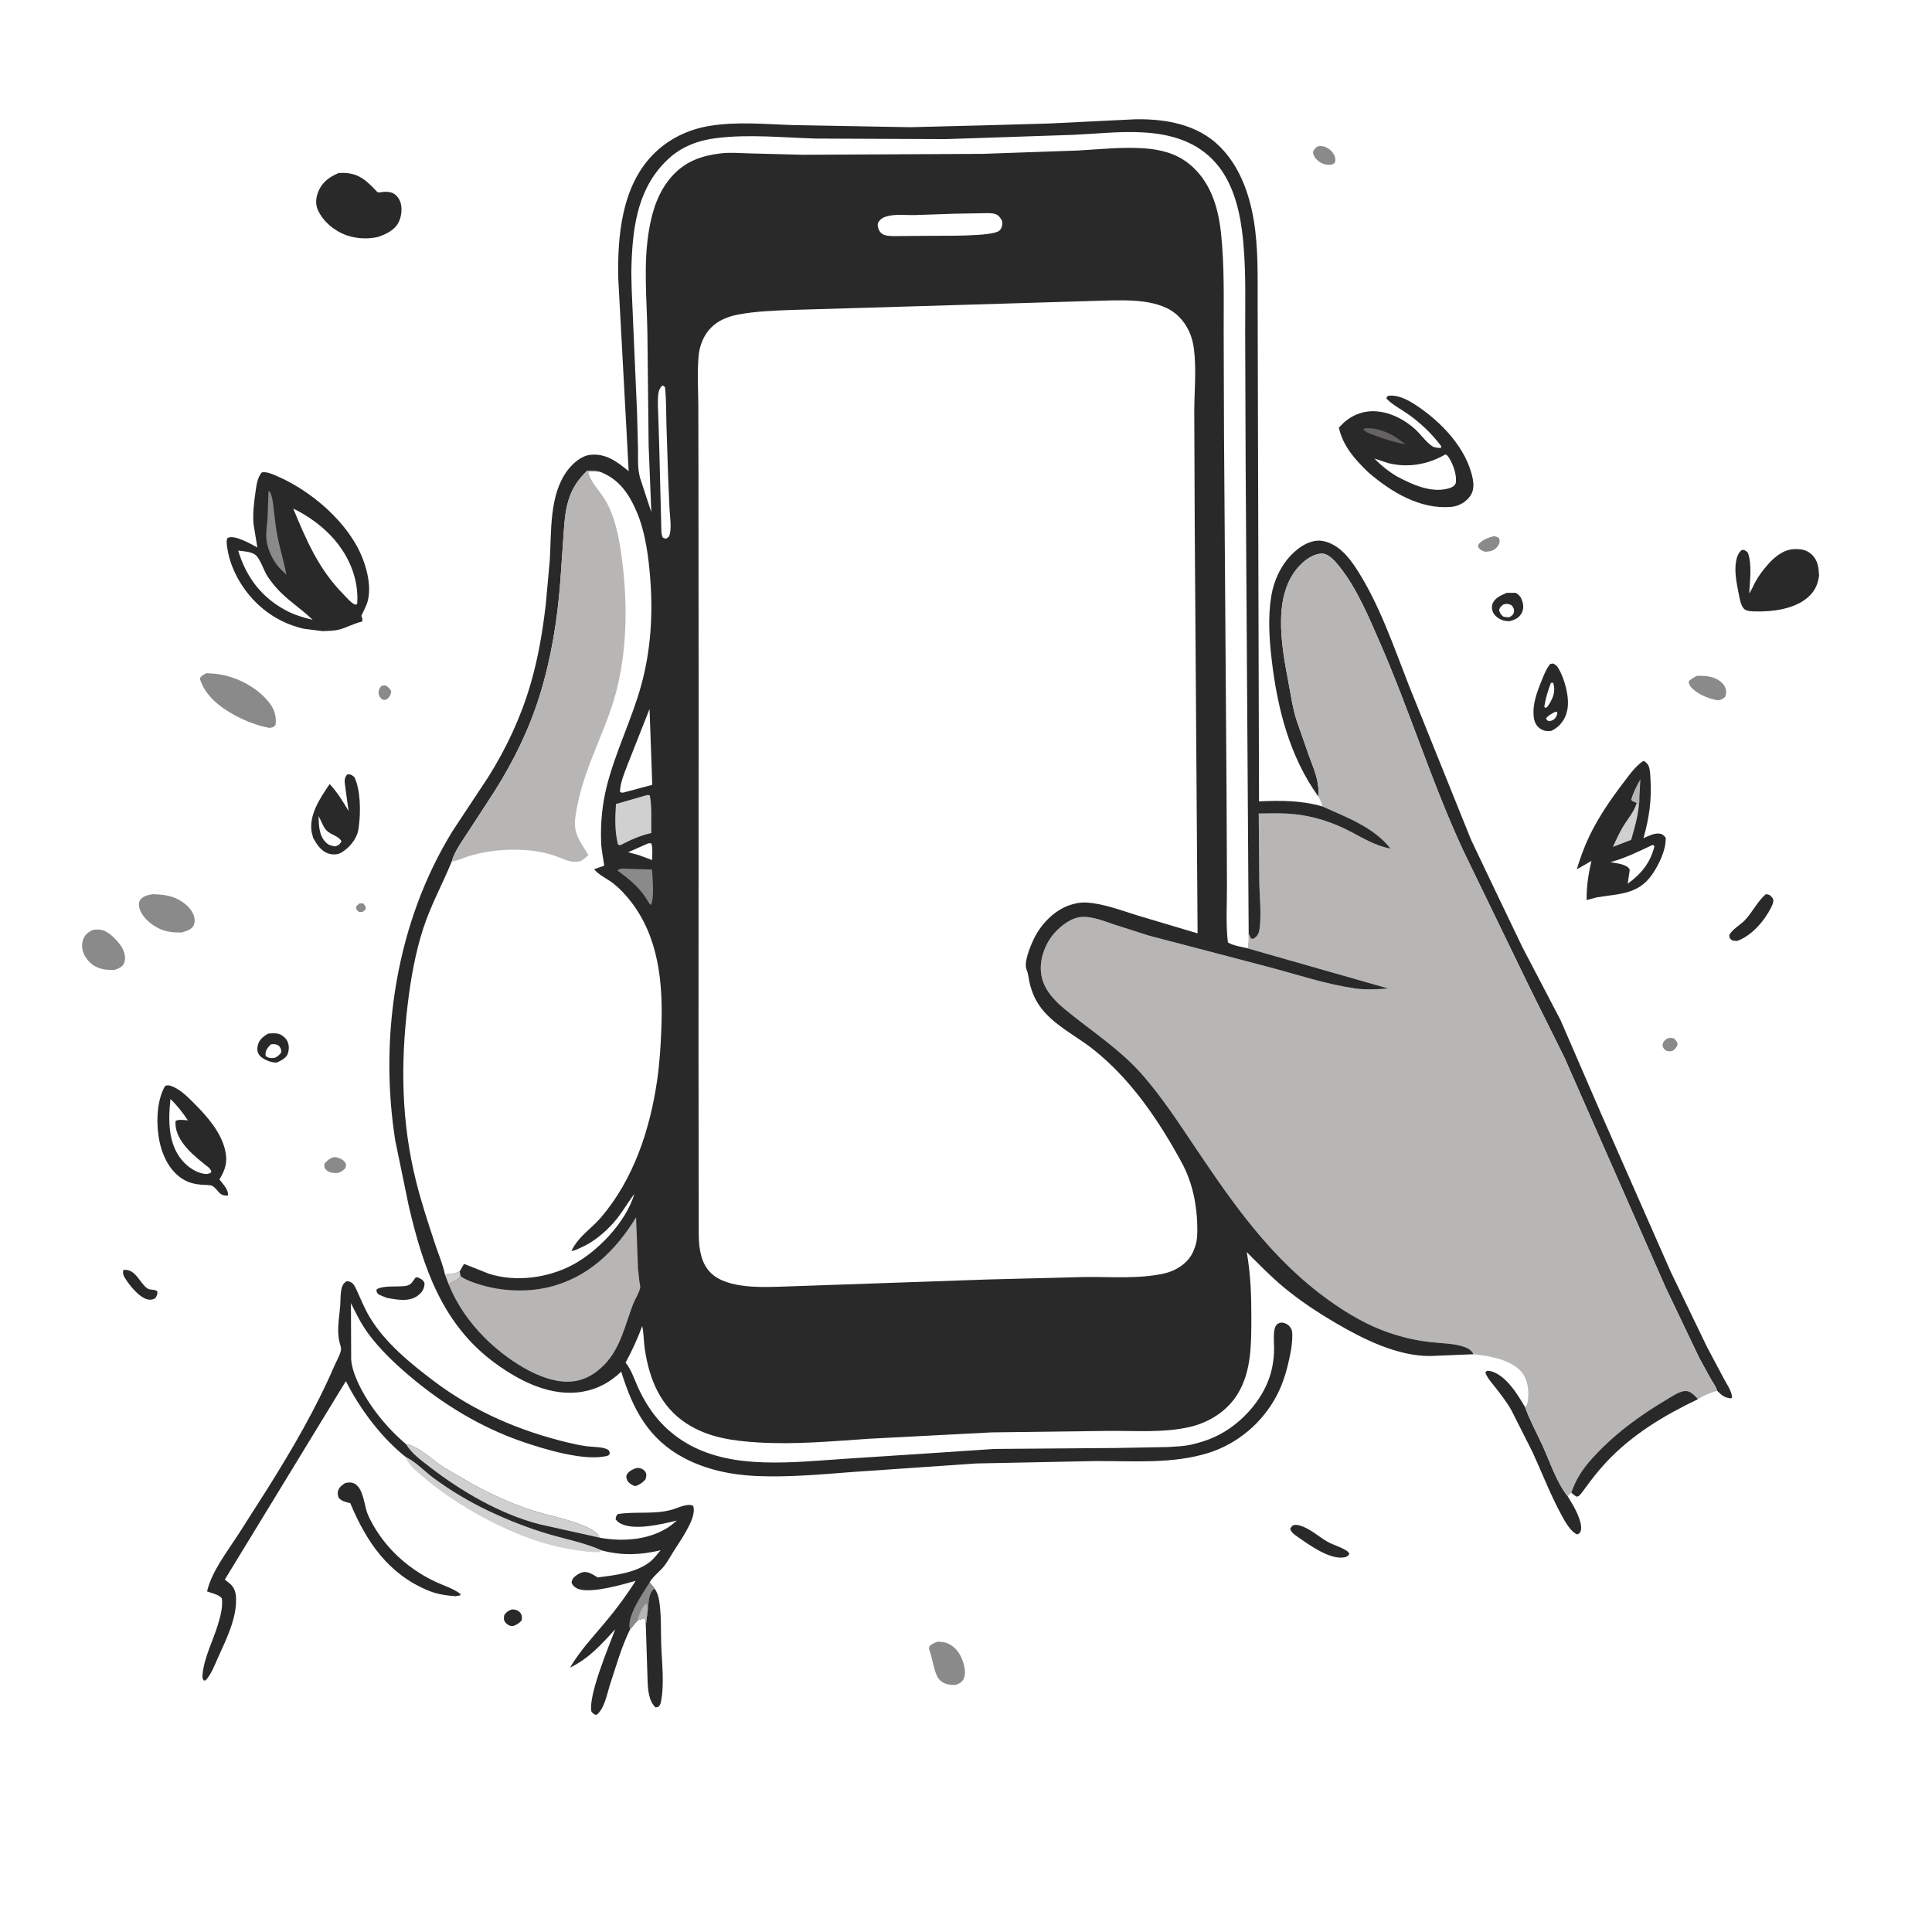 <?xml version="1.0" encoding="utf-8" ?>
<svg xmlns="http://www.w3.org/2000/svg" xmlns:xlink="http://www.w3.org/1999/xlink" width="512" height="512">
	<rect width="100%" height="100%" fill="#333333" stroke="none"/>
	<path fill="white" transform="scale(0.667 0.667)" d="M-0 -0L768 0L768 768L-0 768L0 -0Z"/>
	<path fill="#8B8A8A" transform="scale(0.667 0.667)" d="M142.626 359.062C143.482 358.772 143.554 358.809 144.43 359.062C145.103 359.992 145.402 360.123 145.312 361.299L144.188 362.233C143.399 362.455 143.263 362.421 142.5 362.245C141.558 361.369 141.538 361.461 141.467 360.188L142.626 359.062Z"/>
	<path fill="#8B8A8A" transform="scale(0.667 0.667)" d="M151.624 272.438L153.188 272.29C154.274 273.029 154.848 273.519 155.469 274.688C155.28 276.107 154.902 276.631 153.938 277.671C152.794 278.213 152.882 278.228 151.688 277.824C150.914 276.888 150.486 276.554 150.421 275.25C150.363 274.091 150.891 273.257 151.624 272.438Z"/>
	<path fill="#8B8A8A" transform="scale(0.667 0.667)" d="M662.257 412.688C663.426 412.268 663.895 412.306 665.062 412.556C665.921 413.382 666.291 413.73 666.57 414.938C666.047 416.315 665.774 416.514 664.688 417.429C663.869 417.83 663.112 417.659 662.242 417.562C660.988 416.749 660.986 416.73 660.504 415.312C660.882 413.764 661.008 413.701 662.257 412.688Z"/>
	<path fill="#2A2929" transform="scale(0.667 0.667)" d="M203.038 639.562C203.35 639.488 203.479 639.439 203.834 639.452C204.873 639.49 205.944 639.872 206.629 640.688C207.484 641.704 207.363 642.463 207.335 643.688C206.461 644.759 205.811 645.223 204.562 645.806C204.186 645.92 203.841 646.047 203.438 646.053C202.479 646.067 201.283 645.325 200.722 644.55C200.01 643.566 200.196 642.77 200.364 641.66C201.203 640.545 201.75 640.112 203.038 639.562Z"/>
	<path fill="#8B8A8A" transform="scale(0.667 0.667)" d="M593.544 213.027C594.344 213.133 594.839 213.347 595.544 213.734C595.697 214.165 595.805 214.384 595.827 214.875C595.876 215.963 595.26 216.897 594.548 217.635C593.278 218.95 591.807 219.138 590.062 219.215C588.701 218.805 588.081 218.486 587.242 217.312L587.438 216.206C589.289 214.345 591.076 213.677 593.544 213.027Z"/>
	<path fill="#8B8A8A" transform="scale(0.667 0.667)" d="M131.951 459.938C132.413 459.825 132.832 459.711 133.312 459.769C134.524 459.915 136.381 460.692 137.062 461.774C137.677 462.75 137.524 463.03 137.253 464.062C136.331 465.064 135.717 465.516 134.438 465.995L133.416 466.064C132.008 466.06 130.355 465.754 129.406 464.625C128.801 463.905 128.817 463.251 128.898 462.37C129.852 461.248 130.625 460.584 131.951 459.938Z"/>
	<path fill="#2A2929" transform="scale(0.667 0.667)" d="M252.764 583.312C253.28 583.234 253.737 583.184 254.251 583.315C255.181 583.552 256.071 584.123 256.52 585C257.051 586.038 256.73 586.782 256.45 587.812C255.246 589.154 254.272 589.774 252.6 590.438C252.175 590.412 251.849 590.333 251.466 590.142C250.434 589.628 249.368 588.841 249.035 587.685C248.813 586.915 248.705 586.428 249.137 585.722C249.881 584.506 251.452 583.721 252.764 583.312Z"/>
	<path fill="#8B8A8A" transform="scale(0.667 0.667)" d="M523.234 58.312C523.973 57.98 524.657 57.99 525.448 58.098C526.953 58.303 528.554 59.38 529.455 60.583C530.23 61.617 530.792 62.926 530.492 64.231C530.327 64.943 529.716 65.075 529.135 65.438C527.321 65.607 525.53 65.315 524.055 64.162C522.756 63.145 521.909 62.212 521.666 60.562C521.892 59.517 522.501 59.026 523.234 58.312Z"/>
	<path fill="#2A2929" transform="scale(0.667 0.667)" d="M49.017 504.562L49.191 504.543C53.863 504.099 55.466 509.711 58.506 511.881C59.69 512.727 61.304 512.096 62.54 513.079C62.59 514.462 62.377 514.662 61.691 515.812C60.739 516.347 59.995 516.513 58.898 516.324C55.524 515.743 51.653 510.929 49.889 508.163C49.055 506.855 48.668 506.047 49.017 504.562Z"/>
	<path fill="#2A2929" transform="scale(0.667 0.667)" d="M165.147 507.562L165.918 507.5C166.678 507.861 167.6 508.217 168.135 508.889C168.707 509.606 168.739 509.906 168.6 510.781C168.294 512.715 167.164 514.022 165.54 515.086C162.125 517.323 157.417 516.33 153.67 515.668L150.383 514.312C149.68 513.384 149.505 513.406 149.644 512.271C152.368 510.646 157.726 511.37 160.96 510.953C163.376 510.642 163.7 509.43 165.147 507.562Z"/>
	<path fill="#8B8A8A" transform="scale(0.667 0.667)" d="M674.274 268.515C676.26 268.504 678.191 268.508 680.119 269.05C682.172 269.628 684.382 270.931 685.342 272.922C685.963 274.21 685.961 275.424 685.525 276.75C684.46 277.879 684.142 277.877 682.688 278.244C679.484 277.805 675.725 276.309 673.186 274.273C671.943 273.276 671.083 272.34 670.925 270.75C671.935 269.704 672.983 269.167 674.274 268.515Z"/>
	<path fill="#2A2929" transform="scale(0.667 0.667)" d="M513.503 606.188L513.813 606.029C515.041 605.583 516.62 606.106 517.77 606.577C521.259 608.001 524.145 610.678 527.396 612.534C529.648 613.82 532.282 614.477 534.501 615.803C535.264 616.258 535.815 616.579 536.155 617.438L535.312 618.341C534.835 618.563 534.787 618.612 534.188 618.735C528.461 619.91 519.98 613.686 515.398 610.497C514.274 609.715 512.872 608.73 512.619 607.312L513.503 606.188Z"/>
	<path fill="#2A2929" transform="scale(0.667 0.667)" d="M598.652 235.544L602.25 235.533C603.692 236.433 604.366 237.305 604.863 238.95C605.376 240.651 605.377 242.172 604.484 243.75C603.428 245.615 601.796 246.291 599.812 246.788C599.186 246.829 598.6 246.778 597.984 246.666C596.187 246.337 594.218 245.169 593.333 243.506C592.746 242.402 592.562 240.974 593.045 239.795C594.003 237.463 596.505 236.485 598.652 235.544Z"/>
	<path fill="white" transform="scale(0.667 0.667)" d="M597.301 240.188C598.674 239.768 599.314 239.882 600.562 240.468C601.225 241.305 601.758 242.036 601.502 243.188C601.244 244.351 600.727 244.559 599.812 245.189C598.864 245.291 598.227 245.201 597.31 245.006C596.269 244.141 596.015 243.73 595.613 242.438C595.983 241.121 596.275 241.029 597.301 240.188Z"/>
	<path fill="#2A2929" transform="scale(0.667 0.667)" d="M106.491 410.684C107.843 410.535 109.629 410.404 110.918 410.836C112.195 411.264 113.599 412.491 114.177 413.698C114.945 415.302 114.896 417.186 114.272 418.831C113.73 420.261 111.76 421.374 110.438 421.959C110.155 422.078 110 422.166 109.664 422.18C107.734 422.258 104.152 420.764 103.037 419.219C102.149 417.989 102.082 416.739 102.428 415.312C102.981 413.032 104.585 411.847 106.491 410.684Z"/>
	<path fill="white" transform="scale(0.667 0.667)" d="M107.65 414.938C109.199 414.758 109.415 414.796 110.812 415.487C111.594 416.602 111.741 416.699 111.741 418.125C111.016 419.156 110.519 419.559 109.425 420.188C108.234 420.515 106.966 420.515 105.897 419.814C105.493 419.548 105.512 419.553 105.492 419.044C105.425 417.291 106.448 416.068 107.65 414.938Z"/>
	<path fill="#2A2929" transform="scale(0.667 0.667)" d="M701.544 355.312C702.132 355.262 702.528 355.433 703.086 355.604C703.665 356.127 704.286 356.584 704.526 357.357C704.802 358.247 704.134 359.673 703.747 360.458C701.114 365.806 695.966 371.841 690.188 373.849C689.572 373.865 688.975 373.763 688.365 373.688C687.247 372.871 687.257 372.982 687.04 371.625C688.029 369.343 691.475 367.509 693.23 365.653C696.275 362.434 698.181 358.257 701.544 355.312Z"/>
	<path fill="#8B8A8A" transform="scale(0.667 0.667)" d="M372.644 652.242C373.832 652.349 375.197 652.4 376.312 652.85C379.096 653.975 381.017 656.259 382.13 658.993C383.044 661.24 384.036 664.612 382.924 666.926C382.232 668.364 381.141 668.953 379.688 669.426C378.216 669.492 376.878 669.429 375.493 668.873C373.807 668.195 372.743 667.085 372.061 665.405C371.046 662.906 370.543 659.956 369.815 657.336C369.649 656.739 369.063 655.312 369.098 654.75C369.12 654.407 369.385 654.125 369.528 653.812C370.568 653.029 371.406 652.635 372.644 652.242Z"/>
	<path fill="#8B8A8A" transform="scale(0.667 0.667)" d="M36.681 369.562C37.642 369.257 38.635 369.266 39.633 369.362C42.821 369.665 45.99 372.986 47.815 375.482C49.252 377.448 50.169 380.042 49.385 382.49C48.846 384.173 46.969 384.871 45.473 385.37C43.957 385.445 42.344 385.343 40.857 385.037C37.78 384.405 35.573 382.789 33.92 380.136C32.713 378.199 32.258 375.946 32.895 373.718C33.493 371.625 34.802 370.506 36.681 369.562Z"/>
	<path fill="#2A2929" transform="scale(0.667 0.667)" d="M257.285 640.16C257.445 639.444 257.407 639.732 257.465 639.028L257.707 636.304C257.939 634.29 258.391 632.396 260.036 631.097C261.13 632.676 261.593 634.09 261.9 635.988C262.791 641.486 262.529 647.322 262.699 652.882C262.928 660.369 264.063 668.944 262.59 676.264C262.419 677.111 262.15 677.589 261.537 678.188L260.438 678.371C257.586 675.667 257.381 670.768 257.276 667.039L256.599 645.765L257.285 640.16Z"/>
	<path fill="#8B8A8A" transform="scale(0.667 0.667)" d="M60.81 355.262C64.364 355.413 67.533 355.691 70.761 357.339C73.347 358.66 76.325 361.202 77.111 364.104C77.397 365.161 77.455 366.743 76.917 367.711C75.911 369.522 73.912 369.957 72.075 370.498C68.896 370.539 65.981 370.279 63.08 368.861C59.971 367.342 56.621 364.572 55.514 361.174C55.139 360.022 54.952 358.869 55.587 357.767C56.599 356.011 59 355.527 60.81 355.262Z"/>
	<path fill="#D1D0D1" transform="scale(0.667 0.667)" d="M161.131 578.826L161.545 579.039C165.635 581.195 168.715 584.648 172.404 587.362C179.124 592.305 186.533 596.705 194.062 600.278C201.898 603.997 209.863 607.146 218.194 609.593C224.89 611.56 232.785 613.12 239.127 616.016L238.072 616.688C234.871 616.792 231.667 616.302 228.505 615.854C216.268 614.118 203.896 609.26 193.028 603.478C183.936 598.641 174.631 592.606 166.908 585.784C164.791 583.915 161.98 581.595 161.131 578.826Z"/>
	<path fill="#2A2929" transform="scale(0.667 0.667)" d="M615.914 263.812L617.062 263.624C617.778 264.001 618.386 264.307 618.843 265.002C621.555 269.124 623.85 277.405 622.655 282.308L622.539 282.75L622.185 284.045C621.124 286.852 619.063 289.199 616.312 290.402C614.653 290.595 613.316 290.445 611.904 289.467C610.437 288.452 609.67 286.926 609.433 285.188C608.745 280.148 610.503 275.416 612.352 270.826C613.326 268.406 614.256 265.859 615.914 263.812Z"/>
	<path fill="white" transform="scale(0.667 0.667)" d="M617.632 282.938L618.707 282.813C618.815 283.67 618.569 284.325 618.097 285.047C617.391 286.126 616.709 286.245 615.562 286.56L614.605 286.163L614.288 285.375C615.162 284.237 616.411 283.642 617.632 282.938Z"/>
	<path fill="white" transform="scale(0.667 0.667)" d="M616.204 271.312L617.025 271.232C617.275 271.844 617.283 271.757 617.384 272.31C617.981 275.564 616.623 278.191 614.812 280.795L614.039 281.282L613.576 280.875C614.033 277.595 615.028 274.399 616.204 271.312Z"/>
	<path fill="#2A2929" transform="scale(0.667 0.667)" d="M137.017 589.312C137.521 589.15 137.397 589.172 138.063 589.075C144.293 588.17 144.445 597.455 145.999 601.348C147.208 604.377 149.009 607.373 150.869 610.044C156.481 618.103 164.51 624.565 173.428 628.651C176.49 630.053 180.415 631.27 183.011 633.375L182.812 633.883L180.943 634.196C177.213 633.903 173.783 633.444 170.296 632.015C154.296 625.46 145.614 612.617 139.158 597.222C137.459 596.838 136.023 596.529 134.727 595.312C134.275 594.389 134.051 593.678 134.25 592.637C134.542 591.112 135.781 590.101 137.017 589.312Z"/>
	<path fill="#8B8A8A" transform="scale(0.667 0.667)" d="M82.028 267.461L85.5 267.703C93.402 268.503 102.068 272.869 106.983 279.188C109.075 281.877 109.91 284.627 109.487 288C108.542 289.07 108.407 288.98 107.062 289.207C102.398 288.376 97.539 286.481 93.376 284.237C87.391 281.01 81.432 276.391 79.399 269.625C79.971 268.404 80.885 268.139 82.028 267.461Z"/>
	<path fill="#2A2929" transform="scale(0.667 0.667)" d="M622.875 594.476L625.261 598.502C626.485 600.784 628.947 605.762 628.031 608.299C627.693 609.238 627.469 609.275 626.625 609.665L626.06 609.356C623.664 607.967 621.685 604.302 620.378 601.911C616.009 593.919 612.78 585.387 608.986 577.125L600.538 560.377C598.627 556.976 596.237 553.976 593.854 550.906C592.576 549.261 590.731 547.254 590.151 545.25L590.764 544.671C591.232 544.657 591.665 544.641 592.125 544.748C598.261 546.182 602.974 554.05 605.932 559.073C607.834 564.391 610.605 569.37 612.95 574.498C616.013 581.198 618.258 588.564 622.812 594.448L622.875 594.476Z"/>
	<path fill="#2A2929" transform="scale(0.667 0.667)" d="M137.956 307.688C139.553 307.612 139.59 307.834 140.812 308.761C143.263 313.862 143.323 322.479 142.611 327.976L142.516 328.688L142.293 330.141C141.476 333.681 138.657 336.955 135.562 338.783C134.149 339.617 132.236 339.638 130.685 339.186C127.629 338.296 125.937 335.582 124.455 332.985L123.861 330.793C122.564 323.823 127.293 316.934 130.986 311.505C134.062 314.878 136.21 318.309 138.491 322.231L137.139 312.34C136.895 310.37 136.641 309.367 137.956 307.688Z"/>
	<path fill="white" transform="scale(0.667 0.667)" d="M126.566 324.234C127.576 326.01 128.372 328.532 129.777 329.991C131.408 331.684 134.706 332.186 135.688 334.312L134.88 335.438C134.407 335.819 133.858 336.029 133.312 336.289C131.86 336.112 130.638 335.833 129.551 334.778C126.649 331.962 126.725 327.988 126.566 324.234Z"/>
	<path fill="#2A2929" transform="scale(0.667 0.667)" d="M692.171 218.438C693.423 218.602 693.497 218.706 694.443 219.562C696.183 224.28 695.256 230.729 694.984 235.754C696.011 234.325 696.675 232.545 697.538 231C698.804 228.733 700.373 226.647 702.064 224.682C704.709 221.61 708.266 218.466 712.507 218.207C715.28 218.039 717.689 218.334 719.8 220.281C722.317 222.603 722.57 225.531 722.751 228.734C722.269 232.031 721.254 234.527 718.808 236.873C713.39 242.071 704.117 243.135 696.938 242.922C695.642 242.883 693.678 242.79 692.812 241.766C691.587 240.315 691.239 238.014 690.879 236.192C690.052 231.998 688.971 227.074 689.801 222.82C690.132 221.128 690.736 219.461 692.171 218.438Z"/>
	<path fill="#2A2929" transform="scale(0.667 0.667)" d="M134.586 68.731L136.688 68.697C142.998 68.912 145.96 72.166 150.014 76.391C150.468 76.459 150.841 76.487 151.295 76.395C152.7 76.112 154.2 76.101 155.586 76.544C157.255 77.079 158.48 78.639 159.049 80.238C159.911 82.663 159.54 85.913 158.441 88.19C156.867 91.453 153.336 93.092 150.081 94.175C146.081 95.066 141.665 94.839 137.8 93.511C133.039 91.874 128.406 88.097 126.324 83.489C125.219 81.042 125.507 78.51 126.493 76.079C128.041 72.263 130.942 70.283 134.586 68.731Z"/>
	<path fill="#2A2929" transform="scale(0.667 0.667)" d="M65.62 431.438L66.138 431.287C67.45 430.984 69.273 431.971 70.365 432.62C73.041 434.21 75.257 436.511 77.442 438.699C82.348 443.612 87.704 449.781 89.382 456.703C90.546 461.505 89.651 464.53 87.184 468.601L87.383 468.863C88.707 470.612 90.875 472.748 90.562 474.998C86.815 475.299 86.948 472.733 84.328 471.169C83.594 470.731 81.132 470.821 80.237 470.738C77.701 470.505 75.37 470.052 73.125 468.77C68.158 465.933 65.206 460.643 63.781 455.242C61.948 448.299 61.859 437.794 65.62 431.438Z"/>
	<path fill="white" transform="scale(0.667 0.667)" d="M67.721 436.656C70.433 439.25 72.546 442.046 74.663 445.138C73.143 445.025 71.234 444.673 69.826 445.312C69.724 445.813 69.694 445.84 69.71 446.438C69.907 453.88 77.73 459.763 82.993 463.933C83.426 464.368 83.683 464.854 84.001 465.375L83.618 466.063C82.921 466.31 82.368 466.493 81.617 466.426C78.027 466.108 74.542 463.645 72.294 460.959C66.676 454.247 66.858 444.812 67.721 436.656Z"/>
	<path fill="#2A2929" transform="scale(0.667 0.667)" d="M652.737 302.438L653.491 302.487C654.015 302.974 654.57 303.465 654.905 304.111C655.657 305.562 655.647 307.788 655.753 309.394C656.305 317.76 655.231 325.049 652.978 333.034C654.811 332.222 657.185 330.965 659.25 331.203C660.544 331.353 660.996 331.877 661.814 332.812C661.977 337.693 659.082 343.689 656.297 347.625C650.711 355.522 643.092 355.074 634.484 356.532L630.396 357.602C630.322 352.259 631.085 347.235 632.321 342.057L626.473 345.406C627.886 340.814 629.425 336.467 631.517 332.126C635.182 324.521 640.02 317.501 645.132 310.807C647.393 307.846 649.649 304.588 652.737 302.438Z"/>
	<path fill="#B7B6B5" transform="scale(0.667 0.667)" d="M650.279 319.123C649.318 318.373 648.519 318.715 648.082 317.625C649.003 314.727 650.249 312.21 651.762 309.58L651.378 316.619C651.334 317.424 651.444 318.772 651.199 319.517L650.279 319.123Z"/>
	<path fill="#D1D0D1" transform="scale(0.667 0.667)" d="M650.279 319.123L651.199 319.517C650.777 324.492 649.468 328.912 648.089 333.694L640.811 336.502C642.079 333.79 643.317 330.984 644.862 328.417C646.865 325.091 649.012 322.922 650.279 319.123Z"/>
	<path fill="white" transform="scale(0.667 0.667)" d="M656.322 335.812L656.784 335.745L657.343 336.188C655.786 342.745 652.044 347.263 646.701 351.108L647.485 345.938L647.429 345.281C646.032 343.234 642.136 343.017 639.835 342.556C645.661 340.956 650.89 338.407 656.322 335.812Z"/>
	<path fill="#2A2929" transform="scale(0.667 0.667)" d="M551.369 157.312C555.24 156.635 559.309 158.837 562.461 160.899C572.491 167.459 582.817 178.114 585.162 190.302C585.612 192.637 585.544 195.211 584.062 197.187C582.272 199.576 579.557 201.141 576.579 201.397C564.092 202.471 552.594 195.384 543.538 187.566C538.183 182.353 533.66 177.339 531.946 169.908L533.923 167.91C542.71 160.129 554.104 163.322 562.121 170.404C564.461 172.471 566.449 175.527 569.003 177.25C569.98 177.909 571.3 177.925 572.437 177.988L572.699 177.375C568.959 172.328 564.18 167.806 559.011 164.244C556.332 162.398 552.97 160.669 550.786 158.256L551.369 157.312Z"/>
	<path fill="#646262" transform="scale(0.667 0.667)" d="M541.595 170.438C544.528 169.451 549.122 170.946 551.797 172.207L552.375 172.485C554.65 173.564 556.558 175.111 558.551 176.632C554.146 175.734 550.04 174.44 545.833 172.869C544.308 172.3 542.557 171.825 541.595 170.438Z"/>
	<path fill="white" transform="scale(0.667 0.667)" d="M574.239 180.562C575.021 180.716 575.403 181.402 575.812 182.059C577.426 184.647 578.965 188.994 578.376 192.061C577.72 193.28 576.788 193.705 575.496 194.066C568.569 196.001 560.922 192.444 554.937 189.25C551.736 187.325 548.656 184.889 546.08 182.184L551.382 183.952C559.192 185.989 567.378 184.593 574.239 180.562Z"/>
	<path fill="#2A2929" transform="scale(0.667 0.667)" d="M523.81 316.485C512.46 300.711 507.577 281.685 505.321 262.623C504.315 254.116 503.694 245.327 505.103 236.83C506.345 229.338 510.213 221.931 516.521 217.496C519.054 215.715 522.411 214.342 525.552 214.937C531.696 216.101 535.908 221.271 539.106 226.25C548.131 240.297 553.675 256.728 559.726 272.215L584.438 333.566L593.98 353.625L604.964 376.494L620.034 405.322L635.983 442.125L663.775 505.231L678.2 535.122L684.9 547.731C686.053 549.866 688.046 552.743 688.198 555.188L687.75 555.612C685.214 555.366 683.974 554.326 682.235 552.557C681.824 550.933 680.606 549.396 679.766 547.946L675.156 539.544L661.744 511.448L621.553 420.139L607.942 392.758L581.487 338.194C568.932 311.257 560.18 282.612 548.287 255.375C543.824 245.154 539.12 233.764 532.12 225.042C530.577 223.119 528.091 220.127 525.469 219.974C522.833 219.821 519.912 221.536 517.965 223.221C504.942 234.494 509.129 256.283 511.891 270.938C512.835 275.948 513.546 280.992 515.052 285.886L520.112 300.387C522.182 305.979 524.263 310.367 523.81 316.485Z"/>
	<path fill="#2A2929" transform="scale(0.667 0.667)" d="M104.01 187.688C105.912 187.319 108.133 188.335 109.878 189.08C123.719 194.992 138.701 207.807 144.138 222.022C146.064 227.058 147.47 233.359 146.121 238.699C145.598 240.773 144.448 242.748 143.564 244.688C143.901 245.551 144.105 246.014 143.911 246.938C140.811 247.643 138.047 249.206 135.013 250.071C132.856 250.686 130.371 250.651 128.139 250.762L120.647 249.8C109.972 247.371 101.143 240.753 95.438 231.438C92.959 227.392 90.984 222.523 90.32 217.808C90.166 216.71 89.868 215.251 90.216 214.196C90.337 213.828 90.386 213.747 90.74 213.614C93.554 212.559 99.696 216.143 102.254 217.536L100.73 208.211C100.372 204.043 100.924 199.582 101.514 195.455C101.896 192.779 102.226 189.827 104.01 187.688Z"/>
	<path fill="#8B8A8A" transform="scale(0.667 0.667)" d="M106.679 195.188L107.26 195.393C108.375 197.803 108.556 200.569 108.851 203.18C109.232 206.557 109.618 209.919 110.277 213.257C111.279 218.337 112.875 223.264 113.791 228.364L110.995 225.632C108.198 222.478 106.019 217.837 105.793 213.572C105.654 210.964 106.155 208.291 106.304 205.688L106.679 195.188Z"/>
	<path fill="white" transform="scale(0.667 0.667)" d="M94.628 218.776C96.698 219.023 99.767 219.152 101.462 220.445C103.211 221.779 104.709 226.244 105.818 228.188C106.844 229.986 108.177 231.638 109.514 233.211C113.834 238.295 119.504 241.625 124.222 246.285C120.603 245.369 116.991 244.338 113.682 242.573C103.822 237.316 97.833 229.305 94.628 218.776Z"/>
	<path fill="white" transform="scale(0.667 0.667)" d="M116.521 202.076C122.458 204.937 128.304 209.165 132.641 214.141C138.853 221.266 142.574 230.275 141.934 239.812L141.343 240.284L141.056 240.211C139.55 239.636 137.531 237.226 136.395 236.074C126.686 226.241 121.679 214.618 116.521 202.076Z"/>
	<path fill="#2A2929" transform="scale(0.667 0.667)" d="M161.131 578.826C151.432 571.106 142.972 559.754 137.417 548.747L89.325 627.588L91.612 629.438C93.283 631.018 93.743 632.987 93.799 635.215C94 643.189 89.819 651.513 86.607 658.619C85.234 661.655 83.96 665.246 81.655 667.688L80.945 667.688C80.403 666.899 80.398 666.336 80.469 665.418C80.983 658.784 84.743 651.678 86.652 645.275C87.638 641.966 88.569 638.535 88.154 635.062C87.085 633.592 84.047 632.95 82.269 632.301C84.05 624.474 90.204 616.585 94.518 609.92L106.24 591.531C116.188 575.66 125.435 559.862 132.875 542.634C133.612 540.927 135.488 537.694 135.509 535.953C135.517 535.242 135.065 534.008 134.886 533.256C133.721 528.363 134.799 523.75 135.171 518.839C135.342 516.579 135.185 513.865 135.78 511.688C136.109 510.486 136.621 509.731 137.683 509.062C139.946 509.041 140.761 510.513 141.633 512.418C143.338 516.138 144.852 519.951 146.971 523.463C153.067 533.563 163.063 541.691 172.372 548.723C188.385 560.82 206.495 568.596 225.953 573.229C228.362 573.803 230.784 574.317 233.241 574.64C235.284 574.909 240.031 574.828 241.652 576.078C242.246 576.535 242.136 576.806 242.271 577.5L241.688 578.308C232.876 580.92 216.222 575.774 207.632 572.833C191.027 567.149 175.744 557.816 162.427 546.455C156.548 541.44 150.781 535.96 146.213 529.705C143.491 525.977 141.461 521.881 139.431 517.75L139.531 540.181C139.739 543.24 141.016 546.683 142.3 549.461C146.468 558.478 153.77 567.445 161.335 573.786C166.553 574.651 171.895 580.207 176.341 583.037L187.979 589.797C196.777 594.597 205.954 598.673 215.637 601.318C220.761 602.718 234.837 605.833 237.632 609.866L238.239 610.949L238.609 611.015C248.073 612.639 258.633 611.818 266.606 606.075L268.933 604.14C263.097 605.518 251.344 608.516 245.948 604.965C245.437 604.629 245.006 604.156 244.607 603.697C244.709 602.575 244.741 602.461 245.438 601.578C252.621 600.403 260.201 601.856 267.286 599.734C269.633 599.032 273.23 597.136 275.445 598.312C276.347 601.416 274.277 605.33 272.812 608.021C271.172 611.036 269.192 613.91 267.354 616.812C266.223 618.597 265.199 620.552 263.89 622.211C262.123 624.45 259.517 626.237 258.115 628.695L260.036 631.097C258.391 632.396 257.939 634.29 257.707 636.304L257.465 639.028C257.407 639.732 257.445 639.444 257.285 640.16L256.599 645.765C256.512 644.702 256.616 643.806 256.02 642.902L253.331 643.778L250.295 647.446C248.633 650.885 247.213 654.534 245.99 658.153L242.313 669.44C241.199 673.012 240.124 679.071 237 681.339C235.809 681.181 235.752 680.871 234.971 680.004C233.703 673.532 241.893 654.154 244.442 647.345C238.833 653.465 234.038 658.91 226.463 662.593C230.373 655.929 235.577 650.395 240.52 644.499C244.912 639.26 248.912 633.878 252.56 628.094C246.882 629.695 235.479 633.013 230.03 631.417C228.947 631.1 227.655 630.185 227.228 629.124C227.008 628.577 227.191 628.08 227.437 627.568C228.062 626.273 230.193 624.996 231.54 624.674C233.641 624.17 235.755 625.713 237.475 626.742C244.228 625.874 252.225 624.996 257.854 620.854C259.63 619.548 261.066 617.616 262.488 615.946C254.474 617.833 247.114 618.143 239.127 616.016C232.785 613.12 224.89 611.56 218.194 609.593C209.863 607.146 201.898 603.997 194.062 600.278C186.533 596.705 179.124 592.305 172.404 587.362C168.715 584.648 165.635 581.195 161.545 579.039L161.131 578.826Z"/>
	<path fill="#8B8A8A" transform="scale(0.667 0.667)" d="M250.295 647.446L250.172 646.951C249.134 641.895 255.431 632.99 258.115 628.695L260.036 631.097C258.391 632.396 257.939 634.29 257.707 636.304L257.465 639.028C257.407 639.732 257.445 639.444 257.285 640.16L256.599 645.765C256.512 644.702 256.616 643.806 256.02 642.902L253.331 643.778L250.295 647.446Z"/>
	<path fill="#B7B6B5" transform="scale(0.667 0.667)" d="M253.331 643.778C253.77 641.995 254.404 640.099 255.493 638.603C255.997 637.913 256.248 637.355 257.106 637.234L257.285 640.16L256.599 645.765C256.512 644.702 256.616 643.806 256.02 642.902L253.331 643.778Z"/>
	<path fill="#D1D0D1" transform="scale(0.667 0.667)" d="M161.335 573.786C166.553 574.651 171.895 580.207 176.341 583.037L187.979 589.797C196.777 594.597 205.954 598.673 215.637 601.318C220.761 602.718 234.837 605.833 237.632 609.866L238.239 610.949L214.312 605.621C198.811 601.623 183.106 592.475 170.541 582.697C167.232 580.123 163.48 577.476 161.335 573.786Z"/>
	<path fill="#B7B6B5" transform="scale(0.667 0.667)" d="M523.81 316.485C524.263 310.367 522.182 305.979 520.112 300.387L515.052 285.886C513.546 280.992 512.835 275.948 511.891 270.938C509.129 256.283 504.942 234.494 517.965 223.221C519.912 221.536 522.833 219.821 525.469 219.974C528.091 220.127 530.577 223.119 532.12 225.042C539.12 233.764 543.824 245.154 548.287 255.375C560.18 282.612 568.932 311.257 581.487 338.194L607.942 392.758L621.553 420.139L661.744 511.448L675.156 539.544L679.766 547.946C680.606 549.396 681.824 550.933 682.235 552.557C679.536 553.366 677.17 554.34 674.753 555.822L674.623 555.899C661.044 562.393 648.358 569.995 638.013 581.116C634.942 584.417 632.249 587.883 629.601 591.523C629.089 592.226 627.325 594.961 626.441 594.593C625.634 594.258 624.998 593.632 624.342 593.069L622.875 594.476L622.812 594.448C618.258 588.564 616.013 581.198 612.95 574.498C610.605 569.37 607.834 564.391 605.932 559.073C606.743 558.367 606.912 557.43 607.05 556.404C607.549 552.679 607.073 548.234 604.631 545.249C600.456 540.147 591.666 538.724 585.486 538.06C584.602 536.547 583.476 535.718 581.81 535.143C577.588 533.686 572.556 533.737 568.125 533.216C562.669 532.575 557.475 531.383 552.267 529.635C543.492 526.69 535.383 521.938 527.894 516.557C505.15 500.217 490.047 478.472 474.658 455.542C468.186 445.899 461.713 436.026 454.075 427.252C444.973 416.795 433.437 409.564 422.87 400.801C418.301 397.012 414.059 392.256 413.569 386.044C413.139 380.602 415.36 374.772 418.943 370.722C421.597 367.724 425.751 364.51 429.884 364.312C434.261 364.103 438.88 366.065 442.973 367.421L456.445 371.726L503.111 383.953C514.876 387.023 526.658 391.08 538.729 392.762C542.958 393.352 547.37 393.03 551.619 392.748L495.731 376.796C496.275 374.976 496.126 372.888 496.12 370.996L497.062 372.915L497.966 373.013C498.388 372.723 498.826 372.441 499.189 372.074C500.352 370.898 500.473 369.082 500.611 367.532C501.107 361.963 500.452 356.387 500.343 350.812L500.122 323.226C504.715 323.174 509.422 323.004 513.996 323.453C521.817 324.222 529.629 326.728 536.569 330.397C541.789 333.157 546.629 336.058 552.5 337.198C545.809 328.595 535.015 324.755 525.385 320.398C525.149 318.975 524.45 317.76 523.81 316.485Z"/>
	<path fill="#2A2929" transform="scale(0.667 0.667)" d="M624.342 593.069C626.14 587.78 628.719 583.821 632.434 579.672C640.976 570.13 651.316 562.518 662.301 556.03C664.306 554.846 667.355 552.689 669.738 552.691C671.767 552.693 673.308 554.55 674.623 555.899C661.044 562.393 648.358 569.995 638.013 581.116C634.942 584.417 632.249 587.883 629.601 591.523C629.089 592.226 627.325 594.961 626.441 594.593C625.634 594.258 624.998 593.632 624.342 593.069Z"/>
	<path fill="#2A2929" transform="scale(0.667 0.667)" d="M585.486 538.06L568.224 538.771C555.203 538.809 541.901 532.19 530.921 525.776C523.765 521.595 516.809 517.023 510.404 511.752C505.062 507.355 500.245 502.373 495.358 497.486C496.909 506.387 497.206 514.702 497.176 523.707C497.143 533.975 497.283 544.855 491.714 553.897C487.487 560.76 480.275 565.246 472.509 567.001C462.299 569.309 451.162 568.451 440.739 568.517L394.029 569.111L345.405 571.637C330.751 572.617 315.858 574.017 301.176 573.102C291.197 572.479 281.523 571.206 272.922 565.676C262.336 558.871 257.972 547.991 256.19 536.004C255.742 532.993 255.797 529.815 255.17 526.859C253.279 531.965 251.137 536.642 248.551 541.42C250.633 543.902 251.807 547.374 253.091 550.312C257.084 559.449 262.661 566.921 271.128 572.389C279.589 577.854 289.382 580.134 299.332 580.816C311.018 581.616 322.698 580.495 334.356 579.699L371.062 577.294L395.062 575.69L443.495 575.309L464.266 574.925C467.253 574.72 470.363 574.641 473.287 573.976C478.613 572.764 483.368 570.986 487.949 567.938C496.246 562.416 503.521 553.203 505.462 543.251C505.984 540.575 506.234 538.321 506.218 535.577C506.204 533.296 505.923 530.643 506.341 528.407C506.506 527.525 506.871 526.457 507.666 525.991C508.493 525.507 509.143 525.349 510.083 525.61C511.51 526.007 512.393 526.767 513.069 528.077C513.5 528.914 513.451 530.177 513.442 531.103C513.403 535.028 512.461 539.202 511.518 543C510.543 546.921 509.186 550.781 507.316 554.369C501.678 565.188 491.78 573.628 480.119 577.273C465.737 581.769 450.01 580.428 435.152 580.506L406.321 581.085L387.927 581.455L338.73 584.847C325.918 585.832 313.048 587.036 300.182 586.43C290.422 585.97 280.563 583.915 271.875 579.334C257.602 571.81 251.404 559.852 246.825 544.969C242.526 549.152 237.45 551.903 231.506 552.936C219.117 555.089 206.906 548.968 197.138 541.918C175.808 526.524 168.165 503.746 162.423 479.227L157.044 453.15C150.47 411.583 157.593 366.003 179.944 329.982L193.939 308.812C201.217 297.292 207.014 284.806 210.824 271.717C213.82 261.426 215.636 250.714 216.85 240.075L218.446 222.581C219.114 211.156 218.197 196.641 225.401 186.987C227.468 184.217 230.852 181.171 234.375 180.737C240.655 179.964 245.243 183.48 249.789 187.219L245.657 110.835C245.266 93.984 246.966 74.277 259.312 61.568C265.449 55.252 273.289 51.448 281.947 50.018C292.9 48.208 304.163 49.36 315.188 49.699L361.707 50.541L391.647 49.783L416.935 49.064L451.271 47.38C463.189 47.221 475.702 49.39 484.514 58.1C492.398 65.894 496.27 76.569 498.102 87.303C500.024 98.556 499.637 110.207 499.692 121.585L499.803 166.482L500.233 318.404C508.848 317.995 517.008 318.009 525.385 320.398C535.015 324.755 545.809 328.595 552.5 337.198C546.629 336.058 541.789 333.157 536.569 330.397C529.629 326.728 521.817 324.222 513.996 323.453C509.422 323.004 504.715 323.174 500.122 323.226L500.343 350.812C500.452 356.387 501.107 361.963 500.611 367.532C500.473 369.082 500.352 370.898 499.189 372.074C498.826 372.441 498.388 372.723 497.966 373.013L497.062 372.915L496.12 370.996C496.126 372.888 496.275 374.976 495.731 376.796L551.619 392.748C547.37 393.03 542.958 393.352 538.729 392.762C526.658 391.08 514.876 387.023 503.111 383.953L456.445 371.726L442.973 367.421C438.88 366.065 434.261 364.103 429.884 364.312C425.751 364.51 421.597 367.724 418.943 370.722C415.36 374.772 413.139 380.602 413.569 386.044C414.059 392.256 418.301 397.012 422.87 400.801C433.437 409.564 444.973 416.795 454.075 427.252C461.713 436.026 468.186 445.899 474.658 455.542C490.047 478.472 505.15 500.217 527.894 516.557C535.383 521.938 543.492 526.69 552.267 529.635C557.475 531.383 562.669 532.575 568.125 533.216C572.556 533.737 577.588 533.686 581.81 535.143C583.476 535.718 584.602 536.547 585.486 538.06Z"/>
	<path fill="#D1D0D1" transform="scale(0.667 0.667)" d="M176.773 506.321C178.784 506.137 180.82 506.085 182.642 505.128L183.007 507.048C181.821 509.119 179.831 508.755 178.299 510.389L176.773 506.321Z"/>
	<path fill="white" transform="scale(0.667 0.667)" d="M257.595 335.062L258.771 335.062C259.419 336.926 259.1 339.696 259.093 341.699L253.691 339.724L249.56 338.608L257.595 335.062Z"/>
	<path fill="#8B8A8A" transform="scale(0.667 0.667)" d="M246.787 345.119L259.087 345.484C259.216 349.34 260.083 356.04 258.671 359.541L258.007 359.062C254.776 353.207 250.74 349.841 245.438 345.97L245.566 345.562L246.787 345.119Z"/>
	<path fill="white" transform="scale(0.667 0.667)" d="M263.12 153.188C263.808 153.311 263.761 153.404 264.221 153.88C264.744 158.808 264.663 163.862 264.788 168.816L265.475 189.837L266.029 202.501C266.231 205.511 266.82 209.428 266.1 212.328C265.819 213.459 265.506 213.507 264.562 214.048C264.109 213.95 263.727 213.752 263.305 213.562C262.917 212.597 262.806 211.834 262.769 210.804L261.953 178.347L261.561 165.705C261.455 162.709 261.208 159.579 261.562 156.595C261.744 155.063 262.076 154.314 263.12 153.188Z"/>
	<path fill="white" transform="scale(0.667 0.667)" d="M258.078 281.686L259.157 311.827L248.012 314.812C247.143 314.942 247.141 315.094 246.339 314.625C246.354 311.058 248.144 307.053 249.366 303.75L258.078 281.686Z"/>
	<path fill="#D1D0D1" transform="scale(0.667 0.667)" d="M256.876 315.938C257.71 315.822 257.271 315.807 258.188 316.043C259.106 320.596 258.657 326.28 258.787 330.976C254.245 331.997 250.589 333.706 246.473 335.812L245.555 335.625C244.182 330.375 244.353 324.804 244.734 319.435L256.876 315.938Z"/>
	<path fill="white" transform="scale(0.667 0.667)" d="M379.056 84.917L390.001 84.725C391.673 84.728 393.816 84.508 395.416 85.026C396.794 85.472 397.477 86.551 398.149 87.75C398.302 89.222 398.278 90.317 397.221 91.496C394.818 94.179 373.465 93.573 368.575 93.694L355.203 93.808C353.606 93.751 351.636 93.804 350.305 92.76C349.325 91.991 348.693 90.477 348.728 89.25C348.749 88.514 349.175 87.952 349.66 87.443C350.756 86.296 352.256 85.908 353.778 85.642C356.748 85.123 360.277 85.5 363.303 85.456L379.056 84.917Z"/>
	<path fill="#B7B6B5" transform="scale(0.667 0.667)" d="M183.007 507.048L183.621 507.457C185.585 508.713 188.152 509.574 190.371 510.283C198.977 513.032 209.258 513.525 218.062 511.396C233.61 507.635 244.579 496.961 252.725 483.636L253.504 504.059L254.059 509.207C254.137 509.787 254.478 511.02 254.389 511.568C254.083 513.445 252.244 516.343 251.514 518.254C248.35 526.547 246.584 535.52 240.219 542.129C236.179 546.324 231.452 548.93 225.546 548.987C214.168 549.096 200.492 539.416 192.767 531.72C186.614 525.59 181.567 518.466 178.299 510.389C179.831 508.755 181.821 509.119 183.007 507.048Z"/>
	<path fill="white" transform="scale(0.667 0.667)" d="M495.731 376.796C493.499 376.218 489.714 375.697 487.857 374.413C487.004 367.174 487.497 359.465 487.494 352.166L487.323 313.909L486.319 172.089L486.188 131.126C486.201 118.35 486.467 105.515 485.145 92.789C484.044 82.196 480.852 71.748 472.203 64.913C467.084 60.868 460.947 59.377 454.547 58.928C445.837 58.319 437.081 59.325 428.386 59.797L390.32 61.134L318.75 61.488L298.023 60.95C294.173 60.838 290.04 60.483 286.218 60.953C278.735 61.873 272.523 64.034 267.261 69.716C261.658 75.767 259.151 83.6 257.825 91.582C255.564 105.192 257.022 118.899 257.228 132.583L257.715 177.06L258.779 203.503L254.276 189.789L254.111 189.061C253.294 185.593 253.524 182.076 253.499 178.536L253.122 164.238L251.431 125.419C251.165 118.403 250.665 111.39 250.928 104.365C251.505 88.918 253.794 73.873 265.768 62.944C271.066 58.109 277.632 55.721 284.654 54.859C297.818 53.245 311.08 54.689 324.269 55.053L375.723 55.278L426.565 53.57C435.786 53.144 445.096 52.072 454.329 52.614C465.4 53.263 475.747 56.289 483.224 64.944C489.411 72.106 492.19 82.067 493.412 91.26C495.192 104.657 494.714 118.326 494.73 131.813L494.912 184.302L496.12 370.996C496.126 372.888 496.275 374.976 495.731 376.796Z"/>
	<path fill="white" transform="scale(0.667 0.667)" d="M179.487 342.261C180.677 338.127 183.593 334.236 185.911 330.656L196.477 314.417C204.078 302.355 210.214 289.891 214.453 276.238C219.024 261.513 221.491 246.171 222.643 230.812L223.862 213.245C224.185 208.47 224.421 203.757 225.756 199.125C227.178 194.194 229.589 190.634 233.246 187.063C235.083 187.027 236.765 186.946 238.545 187.509C245.889 190.405 249.741 195.955 252.815 202.992C256.438 211.286 257.699 221.304 258.379 230.247C259.452 244.365 258.539 258.624 254.755 272.304C251.022 285.801 244.63 298.491 241.159 312.059C239.283 319.394 238.543 327.076 238.839 334.64C238.959 337.73 239.657 340.873 240.08 343.939L236.058 345.349C237.657 347.489 241.387 349.243 243.561 350.914C245.997 352.787 248.205 355.151 250.127 357.541C261.822 372.077 263.443 390.667 262.778 408.571C262.517 415.593 262.065 422.622 261.041 429.58C258.197 448.912 251.756 468.386 238.96 483.508C234.849 488.366 229.901 491.079 227.044 497.033C228.155 496.985 229.441 496.284 230.464 495.85C235.443 493.739 239.959 490.021 243.569 486.04C246.81 482.466 249.133 478.181 252.051 474.342C248.733 485.507 237.607 497.179 227.522 502.539C217.644 507.79 204.983 509.492 194.23 506.076L184.367 502.166L182.642 505.128C180.82 506.085 178.784 506.137 176.773 506.321C175.998 502.437 174.207 498.295 172.956 494.518C170.189 486.163 167.413 477.801 165.288 469.253C159.499 445.964 159.125 423.091 161.945 399.375C163.165 389.112 164.991 378.646 168.196 368.798C171.198 359.577 175.73 351.446 179.364 342.568L179.487 342.261Z"/>
	<path fill="#B7B6B5" transform="scale(0.667 0.667)" d="M179.487 342.261C180.677 338.127 183.593 334.236 185.911 330.656L196.477 314.417C204.078 302.355 210.214 289.891 214.453 276.238C219.024 261.513 221.491 246.171 222.643 230.812L223.862 213.245C224.185 208.47 224.421 203.757 225.756 199.125C227.178 194.194 229.589 190.634 233.246 187.063C235.083 187.027 236.765 186.946 238.545 187.509L234.188 187.432L233.762 187.875C235.064 191.987 237.87 194.59 240.119 198.116C244.305 204.677 246.004 213.798 247.018 221.418C249.255 238.242 249.291 255.605 245.483 272.208C241.703 288.696 232.629 303.298 229.4 320.006C228.816 323.026 228.101 326.456 228.626 329.527C229.232 333.075 231.978 336.653 233.783 339.734C231.929 341.458 230.875 342.534 228.237 342.428C225.679 342.326 223.07 340.937 220.671 340.101C217.907 339.139 215.037 338.456 212.132 338.087C203.987 337.054 195.411 337.618 187.498 339.783C184.949 340.48 182.08 341.978 179.487 342.261Z"/>
	<path fill="white" transform="scale(0.667 0.667)" d="M438.673 119.438C447.886 119.21 460.995 118.647 468.136 125.566C471.828 129.144 473.741 133.588 474.372 138.647C475.395 146.845 474.52 155.42 474.502 163.672L474.697 210.747L475.824 370.846L451.998 363.738C445.534 361.745 438.458 358.998 431.685 358.595C429.35 358.456 426.922 358.935 424.727 359.719C418.492 361.947 413.314 367.532 410.567 373.453C409.309 376.163 406.646 382.473 407.895 385.327C408.549 386.822 408.662 388.634 409.025 390.245C409.79 393.638 411.045 396.794 413.034 399.662C418.163 407.057 427.441 411.437 434.391 416.954C449.376 428.851 460.365 445.111 469.436 461.764C473.583 469.376 475.449 477.915 475.682 486.535C475.754 489.18 475.796 492.292 474.994 494.839L474.812 495.375C474.082 497.611 473.025 499.546 471.352 501.231C469.004 503.595 465.794 505.237 462.549 505.967C452.417 508.245 441.064 507.236 430.724 507.379L392.299 508.365L312.188 511.151C303.55 511.428 289.174 512.263 282.49 505.817C278.564 502.032 277.774 496.425 277.625 491.229L277.53 416.896L277.58 275.816L277.504 184.904L277.446 160.658C277.362 154.312 277.03 147.967 277.545 141.629C277.884 137.456 279.517 133.223 282.482 130.217C285.337 127.322 289.126 125.791 293.06 125.02C299.981 123.665 307.402 123.434 314.438 123.148L344.686 122.257L438.673 119.438Z"/>
</svg>

